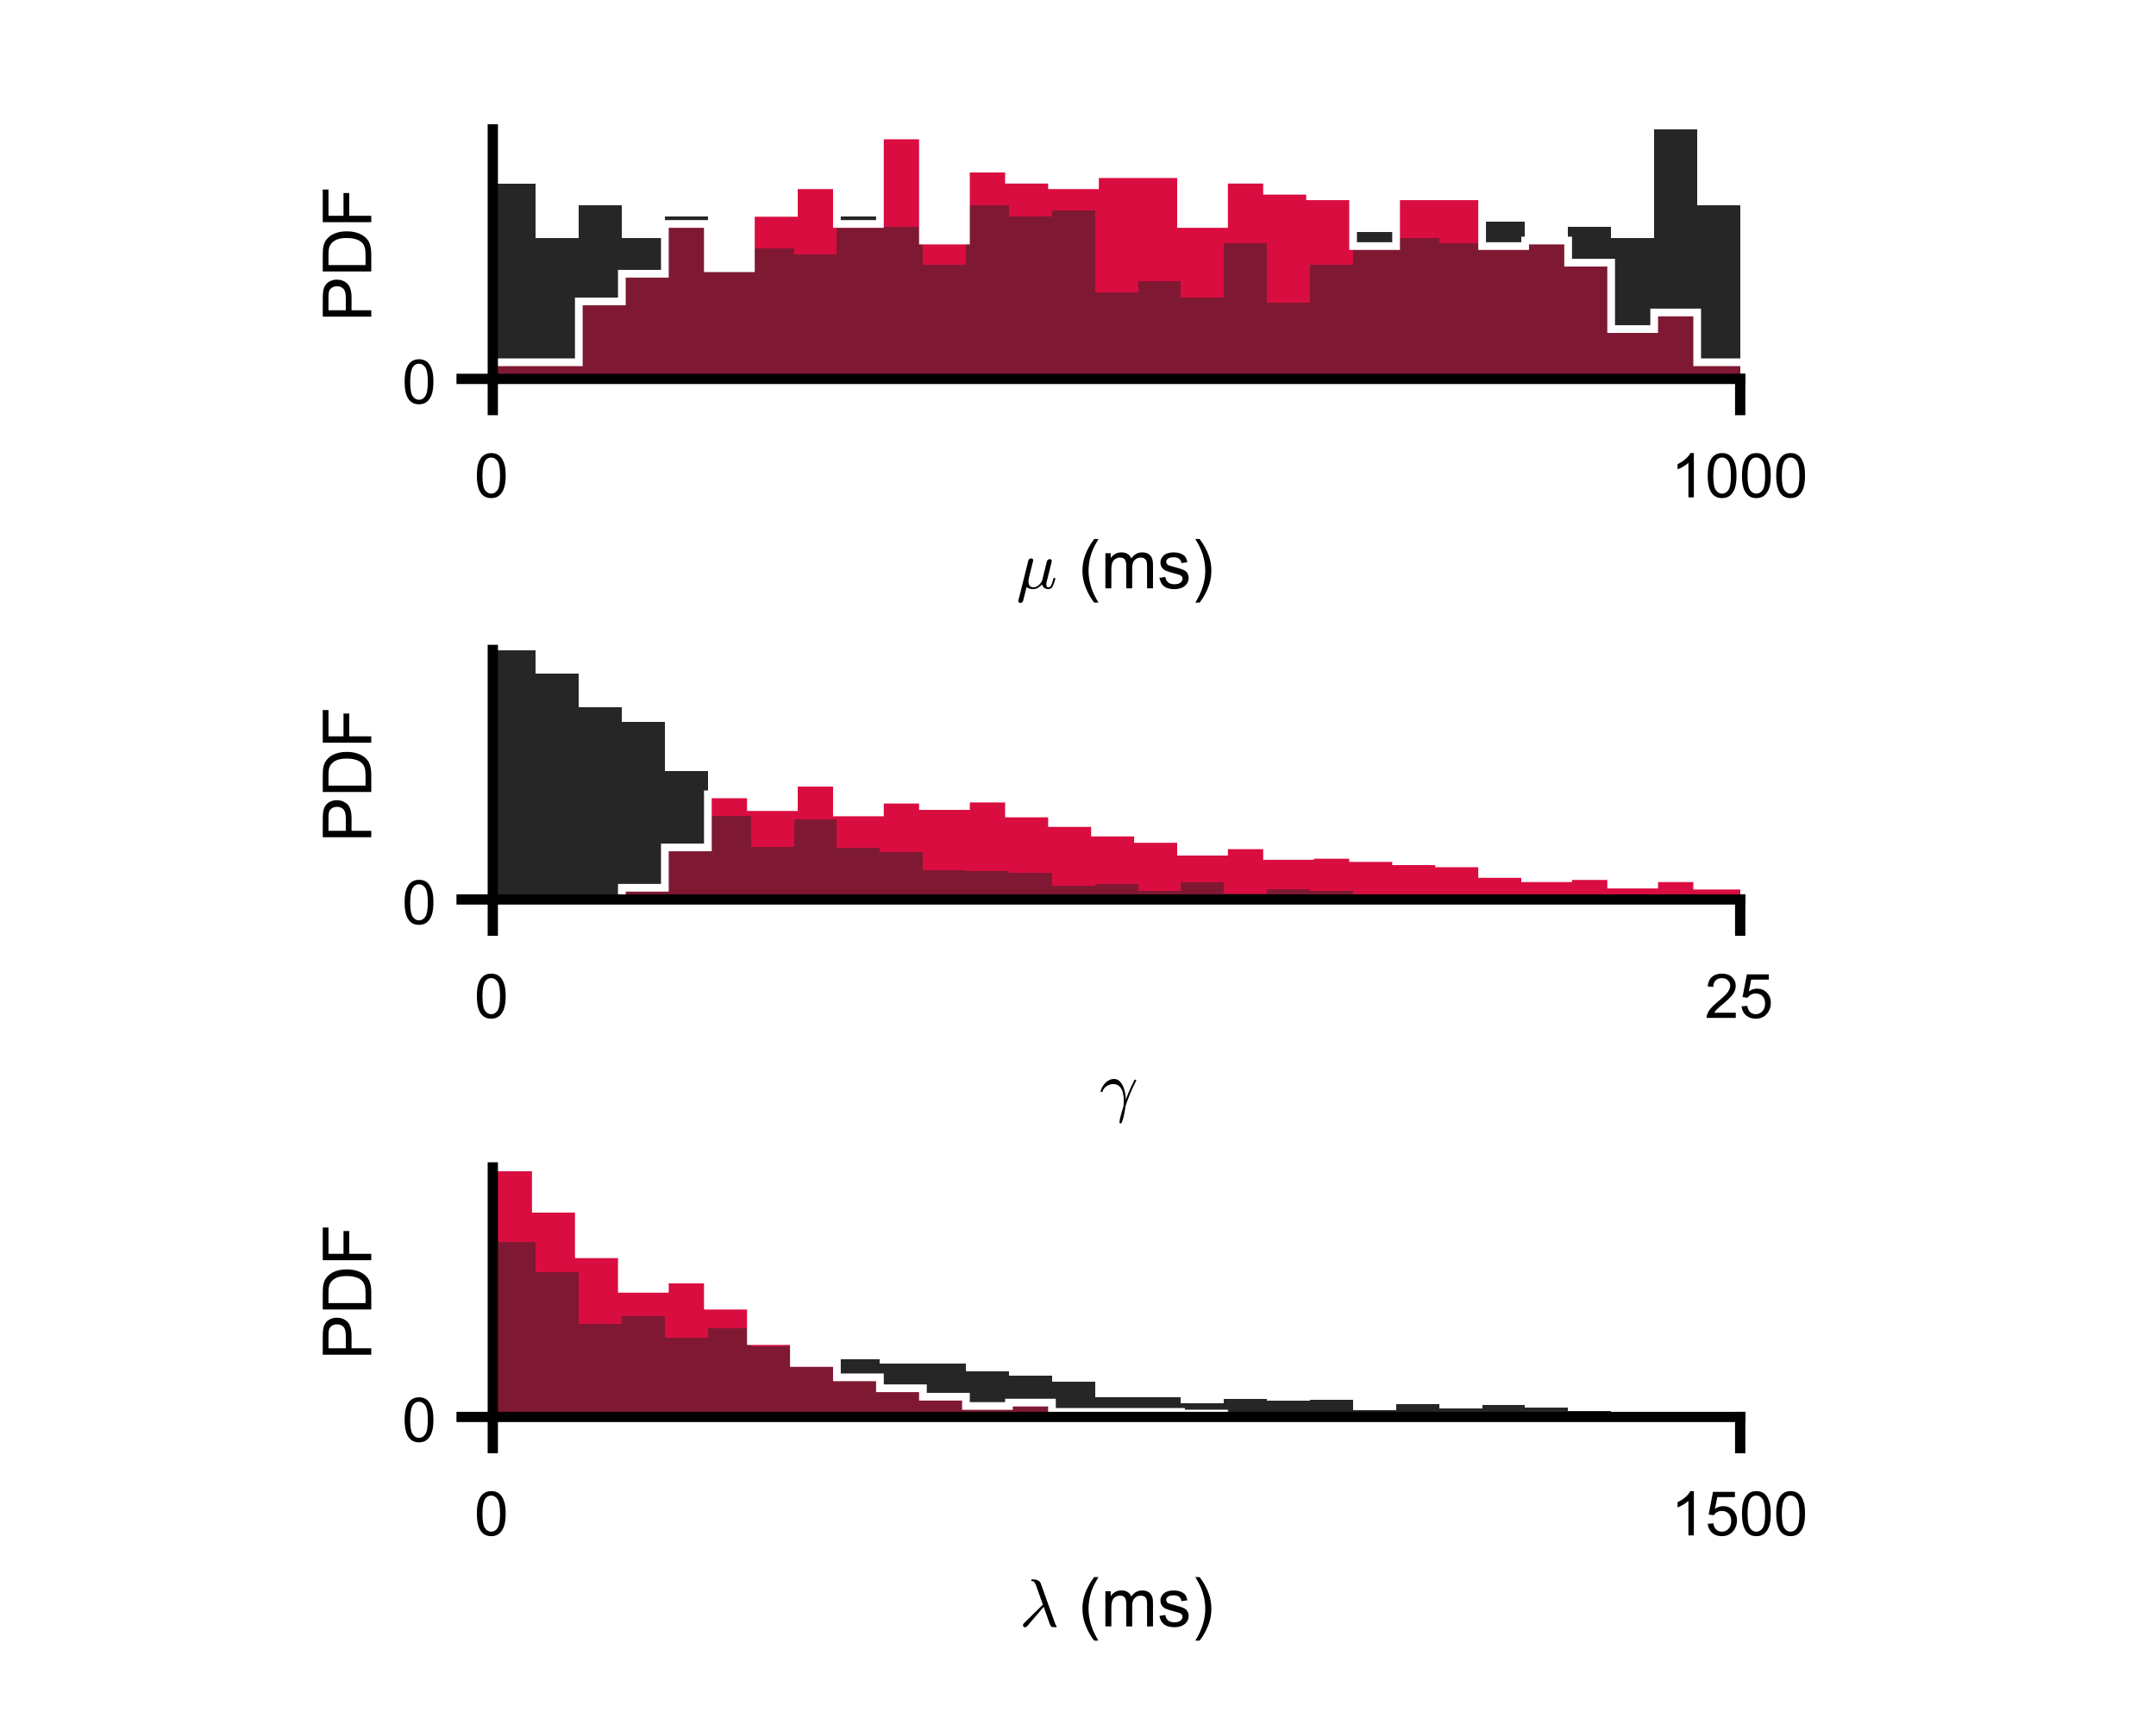 <?xml version="1.0"?>
<!DOCTYPE svg PUBLIC '-//W3C//DTD SVG 1.0//EN'
          'http://www.w3.org/TR/2001/REC-SVG-20010904/DTD/svg10.dtd'>
<svg xmlns:xlink="http://www.w3.org/1999/xlink" style="fill-opacity:1; color-rendering:auto; color-interpolation:auto; text-rendering:auto; stroke:black; stroke-linecap:square; stroke-miterlimit:10; shape-rendering:auto; stroke-opacity:1; fill:black; stroke-dasharray:none; font-weight:normal; stroke-width:1; font-family:'Dialog'; font-style:normal; stroke-linejoin:miter; font-size:12px; stroke-dashoffset:0; image-rendering:auto;" width="700" height="562" xmlns="http://www.w3.org/2000/svg"
><rect width="100%" height="100%" fill="#808080" stroke="none"/><!--Generated by the Batik Graphics2D SVG Generator--><defs id="genericDefs"
  /><g
  ><defs id="defs1"
    ><clipPath clipPathUnits="userSpaceOnUse" id="clipPath1"
      ><path d="M0 0 L700 0 L700 562 L0 562 L0 0 Z"
      /></clipPath
    ></defs
    ><g style="fill:white; stroke:white;"
    ><rect x="0" y="0" width="700" style="clip-path:url(#clipPath1); stroke:none;" height="562"
    /></g
    ><g style="fill:white; text-rendering:optimizeSpeed; color-rendering:optimizeSpeed; image-rendering:optimizeSpeed; shape-rendering:crispEdges; stroke:white; color-interpolation:sRGB;"
    ><rect x="0" width="700" height="562" y="0" style="stroke:none;"
      /><path d="M173.965 123 L173.965 59.609 L160 59.609 L160 123 ZM187.931 123 L187.931 77.217 L173.965 77.217 L173.965 123 ZM201.897 123 L201.897 66.652 L187.931 66.652 L187.931 123 ZM215.862 123 L215.862 77.217 L201.897 77.217 L201.897 123 ZM229.828 123 L229.828 70.174 L215.862 70.174 L215.862 123 ZM243.793 123 L243.793 87.783 L229.828 87.783 L229.828 123 ZM257.759 123 L257.759 80.739 L243.793 80.739 L243.793 123 ZM271.724 123 L271.724 82.5 L257.759 82.5 L257.759 123 ZM285.69 123 L285.69 70.174 L271.724 70.174 L271.724 123 ZM299.655 123 L299.655 73.696 L285.69 73.696 L285.69 123 ZM313.621 123 L313.621 86.022 L299.655 86.022 L299.655 123 ZM327.586 123 L327.586 66.652 L313.621 66.652 L313.621 123 ZM341.552 123 L341.552 70.174 L327.586 70.174 L327.586 123 ZM355.517 123 L355.517 68.413 L341.552 68.413 L341.552 123 ZM369.483 123 L369.483 94.826 L355.517 94.826 L355.517 123 ZM383.448 123 L383.448 91.304 L369.483 91.304 L369.483 123 ZM397.414 123 L397.414 96.587 L383.448 96.587 L383.448 123 ZM411.379 123 L411.379 78.978 L397.414 78.978 L397.414 123 ZM425.345 123 L425.345 98.348 L411.379 98.348 L411.379 123 ZM439.31 123 L439.31 86.022 L425.345 86.022 L425.345 123 ZM453.276 123 L453.276 75.457 L439.31 75.457 L439.31 123 ZM467.241 123 L467.241 77.217 L453.276 77.217 L453.276 123 ZM481.207 123 L481.207 78.978 L467.241 78.978 L467.241 123 ZM495.172 123 L495.172 71.935 L481.207 71.935 L481.207 123 ZM509.138 123 L509.138 78.978 L495.172 78.978 L495.172 123 ZM523.104 123 L523.104 73.696 L509.138 73.696 L509.138 123 ZM537.069 123 L537.069 77.217 L523.104 77.217 L523.104 123 ZM551.034 123 L551.034 42 L537.069 42 L537.069 123 ZM565 123 L565 66.652 L551.034 66.652 L551.034 123 Z" style="fill:rgb(38,38,38); stroke:none;"
      /><path d="M173.965 117.611 L160 117.611 L160 123 L173.965 123 L187.931 123 L187.931 117.611 ZM201.897 123 L201.897 97.853 L187.931 97.853 L187.931 123 ZM215.862 123 L215.862 88.872 L201.897 88.872 L201.897 123 ZM229.828 123 L229.828 72.706 L215.862 72.706 L215.862 123 ZM243.793 123 L243.793 87.075 L229.828 87.075 L229.828 123 ZM257.759 123 L257.759 69.113 L243.793 69.113 L243.793 123 ZM271.724 123 L271.724 60.132 L257.759 60.132 L257.759 123 ZM285.69 123 L285.69 72.706 L271.724 72.706 L271.724 123 ZM299.655 123 L299.655 43.966 L285.69 43.966 L285.69 123 ZM313.621 123 L313.621 78.094 L299.655 78.094 L299.655 123 ZM327.586 123 L327.586 54.743 L313.621 54.743 L313.621 123 ZM341.552 123 L341.552 58.336 L327.586 58.336 L327.586 123 ZM355.517 123 L355.517 60.132 L341.552 60.132 L341.552 123 ZM369.483 56.539 L355.517 56.539 L355.517 123 L369.483 123 L383.448 123 L383.448 56.539 ZM397.414 123 L397.414 72.706 L383.448 72.706 L383.448 123 ZM411.379 123 L411.379 58.336 L397.414 58.336 L397.414 123 ZM425.345 123 L425.345 61.928 L411.379 61.928 L411.379 123 ZM439.31 123 L439.31 63.724 L425.345 63.724 L425.345 123 ZM453.276 123 L453.276 79.891 L439.31 79.891 L439.31 123 ZM467.241 63.724 L453.276 63.724 L453.276 123 L467.241 123 L481.207 123 L481.207 63.724 ZM495.172 123 L495.172 79.891 L481.207 79.891 L481.207 123 ZM509.138 123 L509.138 78.094 L495.172 78.094 L495.172 123 ZM523.104 123 L523.104 85.279 L509.138 85.279 L509.138 123 ZM537.069 123 L537.069 106.834 L523.104 106.834 L523.104 123 ZM551.034 123 L551.034 101.445 L537.069 101.445 L537.069 123 ZM565 123 L565 117.611 L551.034 117.611 L551.034 123 Z" style="fill:rgb(217,13,64); stroke:none;"
    /></g
    ><g style="fill-opacity:0.502; fill:rgb(38,38,38); text-rendering:optimizeSpeed; image-rendering:optimizeSpeed; color-rendering:optimizeSpeed; shape-rendering:crispEdges; stroke:rgb(38,38,38); color-interpolation:sRGB; stroke-opacity:0.502;"
    ><path style="stroke:none;" d="M173.965 123 L173.965 59.609 L160 59.609 L160 123 ZM187.931 123 L187.931 77.217 L173.965 77.217 L173.965 123 ZM201.897 123 L201.897 66.652 L187.931 66.652 L187.931 123 ZM215.862 123 L215.862 77.217 L201.897 77.217 L201.897 123 ZM229.828 123 L229.828 70.174 L215.862 70.174 L215.862 123 ZM243.793 123 L243.793 87.783 L229.828 87.783 L229.828 123 ZM257.759 123 L257.759 80.739 L243.793 80.739 L243.793 123 ZM271.724 123 L271.724 82.5 L257.759 82.5 L257.759 123 ZM285.69 123 L285.69 70.174 L271.724 70.174 L271.724 123 ZM299.655 123 L299.655 73.696 L285.69 73.696 L285.69 123 ZM313.621 123 L313.621 86.022 L299.655 86.022 L299.655 123 ZM327.586 123 L327.586 66.652 L313.621 66.652 L313.621 123 ZM341.552 123 L341.552 70.174 L327.586 70.174 L327.586 123 ZM355.517 123 L355.517 68.413 L341.552 68.413 L341.552 123 ZM369.483 123 L369.483 94.826 L355.517 94.826 L355.517 123 ZM383.448 123 L383.448 91.304 L369.483 91.304 L369.483 123 ZM397.414 123 L397.414 96.587 L383.448 96.587 L383.448 123 ZM411.379 123 L411.379 78.978 L397.414 78.978 L397.414 123 ZM425.345 123 L425.345 98.348 L411.379 98.348 L411.379 123 ZM439.31 123 L439.31 86.022 L425.345 86.022 L425.345 123 ZM453.276 123 L453.276 75.457 L439.31 75.457 L439.31 123 ZM467.241 123 L467.241 77.217 L453.276 77.217 L453.276 123 ZM481.207 123 L481.207 78.978 L467.241 78.978 L467.241 123 ZM495.172 123 L495.172 71.935 L481.207 71.935 L481.207 123 ZM509.138 123 L509.138 78.978 L495.172 78.978 L495.172 123 ZM523.104 123 L523.104 73.696 L509.138 73.696 L509.138 123 ZM537.069 123 L537.069 77.217 L523.104 77.217 L523.104 123 ZM551.034 123 L551.034 42 L537.069 42 L537.069 123 ZM565 123 L565 66.652 L551.034 66.652 L551.034 123 Z"
    /></g
    ><g style="stroke-linecap:butt; fill:white; text-rendering:geometricPrecision; color-rendering:optimizeQuality; image-rendering:optimizeQuality; stroke:white; color-interpolation:linearRGB; stroke-width:2.5;"
    ><path d="M160 117.611 L173.965 117.611 L173.965 117.611 L187.931 117.611 L187.931 97.853 L201.897 97.853 L201.897 88.872 L215.862 88.872 L215.862 72.706 L229.828 72.706 L229.828 87.075 L243.793 87.075 L243.793 69.113 L257.759 69.113 L257.759 60.132 L271.724 60.132 L271.724 72.706 L285.69 72.706 L285.69 43.966 L299.655 43.966 L299.655 78.094 L313.621 78.094 L313.621 54.743 L327.586 54.743 L327.586 58.336 L341.552 58.336 L341.552 60.132 L355.517 60.132 L355.517 56.539 L369.483 56.539 L369.483 56.539 L383.448 56.539 L383.448 72.706 L397.414 72.706 L397.414 58.336 L411.379 58.336 L411.379 61.928 L425.345 61.928 L425.345 63.724 L439.31 63.724 L439.31 79.891 L453.276 79.891 L453.276 63.724 L467.241 63.724 L467.241 63.724 L481.207 63.724 L481.207 79.891 L495.172 79.891 L495.172 78.094 L509.138 78.094 L509.138 85.279 L523.104 85.279 L523.104 106.834 L537.069 106.834 L537.069 101.445 L551.034 101.445 L551.034 117.611 L565 117.611 L565 117.611" style="fill:none; fill-rule:evenodd;"
    /></g
    ><g style="text-rendering:geometricPrecision; stroke-width:3.333; color-interpolation:linearRGB; color-rendering:optimizeQuality; image-rendering:optimizeQuality; stroke-linejoin:round;"
    ><line y2="123" style="fill:none;" x1="160" x2="565" y1="123"
      /><line y2="133.125" style="fill:none;" x1="160" x2="160" y1="123"
      /><line y2="133.125" style="fill:none;" x1="565" x2="565" y1="123"
    /></g
    ><g transform="translate(160,140.458)" style="font-size:20px; text-rendering:geometricPrecision; color-rendering:optimizeQuality; image-rendering:optimizeQuality; font-family:'SansSerif'; color-interpolation:linearRGB;"
    ><path style="stroke:none;" d="M-5.172 13.938 Q-5.172 11.406 -4.648 9.852 Q-4.125 8.297 -3.094 7.461 Q-2.062 6.625 -0.5 6.625 Q0.656 6.625 1.523 7.086 Q2.391 7.547 2.953 8.422 Q3.516 9.297 3.844 10.555 Q4.172 11.812 4.172 13.938 Q4.172 16.453 3.648 18 Q3.125 19.547 2.102 20.398 Q1.078 21.25 -0.5 21.25 Q-2.578 21.25 -3.75 19.766 Q-5.172 17.969 -5.172 13.938 ZM-3.359 13.938 Q-3.359 17.469 -2.539 18.633 Q-1.719 19.797 -0.5 19.797 Q0.703 19.797 1.531 18.625 Q2.359 17.453 2.359 13.938 Q2.359 10.406 1.531 9.242 Q0.703 8.078 -0.516 8.078 Q-1.734 8.078 -2.453 9.109 Q-3.359 10.406 -3.359 13.938 Z"
    /></g
    ><g transform="translate(565,140.458)" style="font-size:20px; text-rendering:geometricPrecision; color-rendering:optimizeQuality; image-rendering:optimizeQuality; font-family:'SansSerif'; color-interpolation:linearRGB;"
    ><path style="stroke:none;" d="M-15.047 21 L-16.812 21 L-16.812 9.797 Q-17.438 10.406 -18.469 11.008 Q-19.5 11.609 -20.328 11.922 L-20.328 10.219 Q-18.844 9.531 -17.742 8.539 Q-16.641 7.547 -16.188 6.625 L-15.047 6.625 L-15.047 21 ZM-10.549 13.938 Q-10.549 11.406 -10.025 9.852 Q-9.502 8.297 -8.471 7.461 Q-7.439 6.625 -5.877 6.625 Q-4.721 6.625 -3.853 7.086 Q-2.986 7.547 -2.424 8.422 Q-1.861 9.297 -1.533 10.555 Q-1.205 11.812 -1.205 13.938 Q-1.205 16.453 -1.728 18 Q-2.252 19.547 -3.275 20.398 Q-4.299 21.25 -5.877 21.25 Q-7.955 21.25 -9.127 19.766 Q-10.549 17.969 -10.549 13.938 ZM-8.736 13.938 Q-8.736 17.469 -7.916 18.633 Q-7.096 19.797 -5.877 19.797 Q-4.674 19.797 -3.846 18.625 Q-3.018 17.453 -3.018 13.938 Q-3.018 10.406 -3.846 9.242 Q-4.674 8.078 -5.893 8.078 Q-7.111 8.078 -7.83 9.109 Q-8.736 10.406 -8.736 13.938 ZM0.574 13.938 Q0.574 11.406 1.098 9.852 Q1.621 8.297 2.652 7.461 Q3.684 6.625 5.246 6.625 Q6.402 6.625 7.269 7.086 Q8.137 7.547 8.699 8.422 Q9.262 9.297 9.59 10.555 Q9.918 11.812 9.918 13.938 Q9.918 16.453 9.395 18 Q8.871 19.547 7.848 20.398 Q6.824 21.25 5.246 21.25 Q3.168 21.25 1.996 19.766 Q0.574 17.969 0.574 13.938 ZM2.387 13.938 Q2.387 17.469 3.207 18.633 Q4.027 19.797 5.246 19.797 Q6.449 19.797 7.277 18.625 Q8.105 17.453 8.105 13.938 Q8.105 10.406 7.277 9.242 Q6.449 8.078 5.231 8.078 Q4.012 8.078 3.293 9.109 Q2.387 10.406 2.387 13.938 ZM11.697 13.938 Q11.697 11.406 12.221 9.852 Q12.744 8.297 13.775 7.461 Q14.807 6.625 16.369 6.625 Q17.525 6.625 18.393 7.086 Q19.26 7.547 19.822 8.422 Q20.385 9.297 20.713 10.555 Q21.041 11.812 21.041 13.938 Q21.041 16.453 20.518 18 Q19.994 19.547 18.971 20.398 Q17.947 21.25 16.369 21.25 Q14.291 21.25 13.119 19.766 Q11.697 17.969 11.697 13.938 ZM13.51 13.938 Q13.51 17.469 14.33 18.633 Q15.15 19.797 16.369 19.797 Q17.572 19.797 18.4 18.625 Q19.229 17.453 19.229 13.938 Q19.229 10.406 18.4 9.242 Q17.572 8.078 16.354 8.078 Q15.135 8.078 14.416 9.109 Q13.51 10.406 13.51 13.938 Z"
    /></g
    ><g transform="translate(330,191)" style="font-size:22px; text-rendering:geometricPrecision; color-rendering:optimizeQuality; image-rendering:optimizeQuality; font-family:'mwb_cmmi10'; color-interpolation:linearRGB;"
    ><path style="stroke:none;" d="M0.609 4.141 Q0.609 4 0.641 3.969 L3.875 -9.031 Q3.969 -9.328 4.219 -9.523 Q4.469 -9.719 4.797 -9.719 Q5.078 -9.719 5.266 -9.555 Q5.453 -9.391 5.453 -9.109 Q5.453 -9.047 5.453 -9.008 Q5.453 -8.969 5.438 -8.922 L4.141 -3.781 Q3.922 -2.875 3.922 -2.203 Q3.922 -1.391 4.305 -0.859 Q4.688 -0.328 5.484 -0.328 Q7.078 -0.328 8.297 -2.328 Q8.297 -2.359 8.305 -2.367 Q8.312 -2.375 8.312 -2.391 L9.906 -8.781 Q9.984 -9.062 10.25 -9.273 Q10.516 -9.484 10.828 -9.484 Q11.094 -9.484 11.289 -9.312 Q11.484 -9.141 11.484 -8.859 Q11.484 -8.734 11.469 -8.688 L9.891 -2.359 Q9.719 -1.734 9.719 -1.281 Q9.719 -0.328 10.359 -0.328 Q11.047 -0.328 11.398 -1.18 Q11.75 -2.031 12.016 -3.234 Q12.047 -3.359 12.188 -3.359 L12.453 -3.359 Q12.531 -3.359 12.594 -3.289 Q12.656 -3.219 12.656 -3.141 Q12.266 -1.609 11.812 -0.68 Q11.359 0.25 10.328 0.25 Q9.594 0.25 9.031 -0.172 Q8.469 -0.594 8.297 -1.297 Q7.75 -0.609 7.016 -0.18 Q6.281 0.25 5.453 0.25 Q4.078 0.25 3.297 -0.391 L2.188 4.047 Q2.109 4.359 1.852 4.555 Q1.594 4.75 1.281 4.75 Q1.016 4.75 0.812 4.586 Q0.609 4.422 0.609 4.141 Z"
    /></g
    ><g transform="translate(344,191)" style="font-size:22px; text-rendering:geometricPrecision; color-rendering:optimizeQuality; image-rendering:optimizeQuality; font-family:'SansSerif'; color-interpolation:linearRGB;"
    ><path style="stroke:none;" d="M11.253 4.625 Q9.659 2.609 8.55 -0.094 Q7.44 -2.797 7.44 -5.703 Q7.44 -8.266 8.269 -10.609 Q9.237 -13.328 11.253 -16.016 L12.644 -16.016 Q11.347 -13.781 10.925 -12.828 Q10.269 -11.344 9.894 -9.734 Q9.425 -7.719 9.425 -5.688 Q9.425 -0.531 12.644 4.625 L11.253 4.625 ZM14.892 0 L14.892 -11.406 L16.626 -11.406 L16.626 -9.812 Q17.157 -10.641 18.048 -11.156 Q18.939 -11.672 20.079 -11.672 Q21.345 -11.672 22.157 -11.141 Q22.97 -10.609 23.298 -9.672 Q24.657 -11.672 26.829 -11.672 Q28.517 -11.672 29.431 -10.727 Q30.345 -9.781 30.345 -7.828 L30.345 0 L28.423 0 L28.423 -7.188 Q28.423 -8.344 28.235 -8.859 Q28.048 -9.375 27.556 -9.68 Q27.064 -9.984 26.392 -9.984 Q25.189 -9.984 24.392 -9.188 Q23.595 -8.391 23.595 -6.625 L23.595 0 L21.673 0 L21.673 -7.406 Q21.673 -8.703 21.196 -9.344 Q20.72 -9.984 19.642 -9.984 Q18.829 -9.984 18.134 -9.555 Q17.439 -9.125 17.134 -8.305 Q16.829 -7.484 16.829 -5.922 L16.829 0 L14.892 0 ZM32.437 -3.406 L34.358 -3.703 Q34.515 -2.562 35.249 -1.945 Q35.983 -1.328 37.312 -1.328 Q38.64 -1.328 39.288 -1.875 Q39.937 -2.422 39.937 -3.141 Q39.937 -3.797 39.358 -4.172 Q38.968 -4.438 37.39 -4.828 Q35.249 -5.375 34.429 -5.766 Q33.608 -6.156 33.187 -6.852 Q32.765 -7.547 32.765 -8.375 Q32.765 -9.141 33.116 -9.789 Q33.468 -10.438 34.062 -10.875 Q34.515 -11.203 35.296 -11.438 Q36.077 -11.672 36.968 -11.672 Q38.312 -11.672 39.327 -11.281 Q40.343 -10.891 40.827 -10.234 Q41.312 -9.578 41.483 -8.469 L39.593 -8.203 Q39.468 -9.094 38.851 -9.586 Q38.233 -10.078 37.108 -10.078 Q35.765 -10.078 35.202 -9.641 Q34.64 -9.203 34.64 -8.609 Q34.64 -8.234 34.874 -7.922 Q35.108 -7.609 35.608 -7.406 Q35.905 -7.312 37.312 -6.922 Q39.374 -6.375 40.187 -6.023 Q40.999 -5.672 41.46 -5.008 Q41.921 -4.344 41.921 -3.359 Q41.921 -2.391 41.358 -1.531 Q40.796 -0.672 39.726 -0.203 Q38.655 0.266 37.312 0.266 Q35.093 0.266 33.929 -0.664 Q32.765 -1.594 32.437 -3.406 ZM45.483 4.625 L44.093 4.625 Q47.312 -0.531 47.312 -5.688 Q47.312 -7.719 46.843 -9.703 Q46.483 -11.312 45.827 -12.797 Q45.405 -13.766 44.093 -16.016 L45.483 -16.016 Q47.499 -13.328 48.468 -10.609 Q49.296 -8.266 49.296 -5.703 Q49.296 -2.797 48.187 -0.094 Q47.077 2.609 45.483 4.625 Z"
    /></g
    ><g style="text-rendering:geometricPrecision; stroke-width:3.333; color-interpolation:linearRGB; color-rendering:optimizeQuality; image-rendering:optimizeQuality; stroke-linejoin:round;"
    ><line y2="42" style="fill:none;" x1="160" x2="160" y1="123"
      /><line y2="123" style="fill:none;" x1="160" x2="149.875" y1="123"
    /></g
    ><g transform="translate(142.542,123)" style="font-size:20px; text-rendering:geometricPrecision; color-rendering:optimizeQuality; image-rendering:optimizeQuality; font-family:'SansSerif'; color-interpolation:linearRGB;"
    ><path style="stroke:none;" d="M-11.172 0.938 Q-11.172 -1.594 -10.648 -3.148 Q-10.125 -4.703 -9.094 -5.539 Q-8.062 -6.375 -6.5 -6.375 Q-5.344 -6.375 -4.477 -5.914 Q-3.609 -5.453 -3.047 -4.578 Q-2.484 -3.703 -2.156 -2.445 Q-1.828 -1.188 -1.828 0.938 Q-1.828 3.453 -2.352 5 Q-2.875 6.547 -3.898 7.398 Q-4.922 8.25 -6.5 8.25 Q-8.578 8.25 -9.75 6.766 Q-11.172 4.969 -11.172 0.938 ZM-9.359 0.938 Q-9.359 4.469 -8.539 5.633 Q-7.719 6.797 -6.5 6.797 Q-5.297 6.797 -4.469 5.625 Q-3.641 4.453 -3.641 0.938 Q-3.641 -2.594 -4.469 -3.758 Q-5.297 -4.922 -6.516 -4.922 Q-7.734 -4.922 -8.453 -3.891 Q-9.359 -2.594 -9.359 0.938 Z"
    /></g
    ><g transform="translate(125.542,82.5) rotate(-90)" style="font-size:22px; text-rendering:geometricPrecision; color-rendering:optimizeQuality; image-rendering:optimizeQuality; font-family:'SansSerif'; color-interpolation:linearRGB;"
    ><path style="stroke:none;" d="M-20.297 -5 L-20.297 -20.75 L-14.359 -20.75 Q-12.797 -20.75 -11.969 -20.594 Q-10.812 -20.406 -10.023 -19.859 Q-9.234 -19.312 -8.758 -18.336 Q-8.281 -17.359 -8.281 -16.188 Q-8.281 -14.188 -9.562 -12.797 Q-10.844 -11.406 -14.172 -11.406 L-18.219 -11.406 L-18.219 -5 L-20.297 -5 ZM-18.219 -13.266 L-14.141 -13.266 Q-12.125 -13.266 -11.281 -14.016 Q-10.438 -14.766 -10.438 -16.125 Q-10.438 -17.125 -10.93 -17.828 Q-11.422 -18.531 -12.25 -18.75 Q-12.766 -18.891 -14.188 -18.891 L-18.219 -18.891 L-18.219 -13.266 ZM-5.623 -5 L-5.623 -20.75 L-0.201 -20.75 Q1.627 -20.75 2.596 -20.516 Q3.955 -20.219 4.908 -19.391 Q6.158 -18.344 6.775 -16.703 Q7.393 -15.062 7.393 -12.953 Q7.393 -11.172 6.971 -9.781 Q6.549 -8.391 5.893 -7.484 Q5.236 -6.578 4.463 -6.055 Q3.689 -5.531 2.588 -5.266 Q1.486 -5 0.049 -5 L-5.623 -5 ZM-3.545 -6.859 L-0.185 -6.859 Q1.377 -6.859 2.26 -7.148 Q3.143 -7.438 3.674 -7.969 Q4.408 -8.703 4.822 -9.953 Q5.236 -11.203 5.236 -13 Q5.236 -15.469 4.432 -16.789 Q3.627 -18.109 2.455 -18.562 Q1.627 -18.891 -0.232 -18.891 L-3.545 -18.891 L-3.545 -6.859 ZM10.374 -5 L10.374 -20.75 L20.983 -20.75 L20.983 -18.891 L12.452 -18.891 L12.452 -14.016 L19.843 -14.016 L19.843 -12.156 L12.452 -12.156 L12.452 -5 L10.374 -5 Z"
    /></g
    ><g style="fill:rgb(38,38,38); text-rendering:optimizeSpeed; color-rendering:optimizeSpeed; image-rendering:optimizeSpeed; shape-rendering:crispEdges; stroke:rgb(38,38,38); color-interpolation:sRGB;"
    ><path style="stroke:none;" d="M173.965 292 L173.965 211 L160 211 L160 292 ZM187.931 292 L187.931 218.684 L173.965 218.684 L173.965 292 ZM201.897 292 L201.897 229.569 L187.931 229.569 L187.931 292 ZM215.862 292 L215.862 234.371 L201.897 234.371 L201.897 292 ZM229.828 292 L229.828 250.379 L215.862 250.379 L215.862 292 ZM243.793 292 L243.793 264.787 L229.828 264.787 L229.828 292 ZM257.759 292 L257.759 275.032 L243.793 275.032 L243.793 292 ZM271.724 292 L271.724 266.067 L257.759 266.067 L257.759 292 ZM285.69 292 L285.69 275.352 L271.724 275.352 L271.724 292 ZM299.655 292 L299.655 276.632 L285.69 276.632 L285.69 292 ZM313.621 292 L313.621 282.395 L299.655 282.395 L299.655 292 ZM327.586 292 L327.586 282.715 L313.621 282.715 L313.621 292 ZM341.552 292 L341.552 283.356 L327.586 283.356 L327.586 292 ZM355.517 292 L355.517 287.518 L341.552 287.518 L341.552 292 ZM369.483 292 L369.483 286.877 L355.517 286.877 L355.517 292 ZM383.448 292 L383.448 289.119 L369.483 289.119 L369.483 292 ZM397.414 292 L397.414 286.557 L383.448 286.557 L383.448 292 ZM411.379 292 L411.379 290.079 L397.414 290.079 L397.414 292 ZM425.345 292 L425.345 288.798 L411.379 288.798 L411.379 292 ZM439.31 292 L439.31 289.119 L425.345 289.119 L425.345 292 ZM453.276 292 L453.276 291.36 L439.31 291.36 L439.31 292 ZM467.241 292 L467.241 290.719 L453.276 290.719 L453.276 292 ZM481.207 292 L481.207 291.68 L467.241 291.68 L467.241 292 ZM495.172 292 L495.172 290.399 L481.207 290.399 L481.207 292 ZM509.138 291.039 L495.172 291.039 L495.172 292 L509.138 292 L523.104 292 L523.104 291.039 ZM537.069 292 L537.069 291.36 L523.104 291.36 L523.104 292 ZM565 292 L565 291.36 L551.034 291.36 L551.034 292 Z"
      /><path d="M215.862 292 L215.862 288.209 L201.897 288.209 L201.897 292 ZM229.828 292 L229.828 275.115 L215.862 275.115 L215.862 292 ZM243.793 292 L243.793 257.885 L229.828 257.885 L229.828 292 ZM257.759 292 L257.759 262.021 L243.793 262.021 L243.793 292 ZM271.724 292 L271.724 254.095 L257.759 254.095 L257.759 292 ZM285.69 292 L285.69 263.744 L271.724 263.744 L271.724 292 ZM299.655 292 L299.655 259.608 L285.69 259.608 L285.69 292 ZM313.621 292 L313.621 261.676 L299.655 261.676 L299.655 292 ZM327.586 292 L327.586 259.264 L313.621 259.264 L313.621 292 ZM341.552 292 L341.552 264.088 L327.586 264.088 L327.586 292 ZM355.517 292 L355.517 267.19 L341.552 267.19 L341.552 292 ZM369.483 292 L369.483 270.291 L355.517 270.291 L355.517 292 ZM383.448 292 L383.448 272.358 L369.483 272.358 L369.483 292 ZM397.414 292 L397.414 276.493 L383.448 276.493 L383.448 292 ZM411.379 292 L411.379 274.426 L397.414 274.426 L397.414 292 ZM425.345 292 L425.345 277.872 L411.379 277.872 L411.379 292 ZM439.31 292 L439.31 277.527 L425.345 277.527 L425.345 292 ZM453.276 292 L453.276 278.561 L439.31 278.561 L439.31 292 ZM467.241 292 L467.241 279.595 L453.276 279.595 L453.276 292 ZM481.207 292 L481.207 280.284 L467.241 280.284 L467.241 292 ZM495.172 292 L495.172 283.73 L481.207 283.73 L481.207 292 ZM509.138 292 L509.138 285.108 L495.172 285.108 L495.172 292 ZM523.104 292 L523.104 284.419 L509.138 284.419 L509.138 292 ZM537.069 292 L537.069 287.176 L523.104 287.176 L523.104 292 ZM551.034 292 L551.034 285.108 L537.069 285.108 L537.069 292 ZM565 292 L565 287.52 L551.034 287.52 L551.034 292 Z" style="fill:rgb(217,13,64); stroke:none;"
      /><path d="M173.965 292 L173.965 211 L160 211 L160 292 ZM187.931 292 L187.931 218.684 L173.965 218.684 L173.965 292 ZM201.897 292 L201.897 229.569 L187.931 229.569 L187.931 292 ZM215.862 292 L215.862 234.371 L201.897 234.371 L201.897 292 ZM229.828 292 L229.828 250.379 L215.862 250.379 L215.862 292 ZM243.793 292 L243.793 264.787 L229.828 264.787 L229.828 292 ZM257.759 292 L257.759 275.032 L243.793 275.032 L243.793 292 ZM271.724 292 L271.724 266.067 L257.759 266.067 L257.759 292 ZM285.69 292 L285.69 275.352 L271.724 275.352 L271.724 292 ZM299.655 292 L299.655 276.632 L285.69 276.632 L285.69 292 ZM313.621 292 L313.621 282.395 L299.655 282.395 L299.655 292 ZM327.586 292 L327.586 282.715 L313.621 282.715 L313.621 292 ZM341.552 292 L341.552 283.356 L327.586 283.356 L327.586 292 ZM355.517 292 L355.517 287.518 L341.552 287.518 L341.552 292 ZM369.483 292 L369.483 286.877 L355.517 286.877 L355.517 292 ZM383.448 292 L383.448 289.119 L369.483 289.119 L369.483 292 ZM397.414 292 L397.414 286.557 L383.448 286.557 L383.448 292 ZM411.379 292 L411.379 290.079 L397.414 290.079 L397.414 292 ZM425.345 292 L425.345 288.798 L411.379 288.798 L411.379 292 ZM439.31 292 L439.31 289.119 L425.345 289.119 L425.345 292 ZM453.276 292 L453.276 291.36 L439.31 291.36 L439.31 292 ZM467.241 292 L467.241 290.719 L453.276 290.719 L453.276 292 ZM481.207 292 L481.207 291.68 L467.241 291.68 L467.241 292 ZM495.172 292 L495.172 290.399 L481.207 290.399 L481.207 292 ZM509.138 291.039 L495.172 291.039 L495.172 292 L509.138 292 L523.104 292 L523.104 291.039 ZM537.069 292 L537.069 291.36 L523.104 291.36 L523.104 292 ZM565 292 L565 291.36 L551.034 291.36 L551.034 292 Z" style="fill-opacity:0.502; stroke-opacity:0.502; stroke:none;"
    /></g
    ><g style="stroke-linecap:butt; fill:white; text-rendering:geometricPrecision; color-rendering:optimizeQuality; image-rendering:optimizeQuality; stroke:white; color-interpolation:linearRGB; stroke-width:2.5;"
    ><path d="M160 292 L173.965 292 L173.965 292 L187.931 292 L187.931 292 L201.897 292 L201.897 288.209 L215.862 288.209 L215.862 275.115 L229.828 275.115 L229.828 257.885 L243.793 257.885 L243.793 262.021 L257.759 262.021 L257.759 254.095 L271.724 254.095 L271.724 263.744 L285.69 263.744 L285.69 259.608 L299.655 259.608 L299.655 261.676 L313.621 261.676 L313.621 259.264 L327.586 259.264 L327.586 264.088 L341.552 264.088 L341.552 267.19 L355.517 267.19 L355.517 270.291 L369.483 270.291 L369.483 272.358 L383.448 272.358 L383.448 276.493 L397.414 276.493 L397.414 274.426 L411.379 274.426 L411.379 277.872 L425.345 277.872 L425.345 277.527 L439.31 277.527 L439.31 278.561 L453.276 278.561 L453.276 279.595 L467.241 279.595 L467.241 280.284 L481.207 280.284 L481.207 283.73 L495.172 283.73 L495.172 285.108 L509.138 285.108 L509.138 284.419 L523.104 284.419 L523.104 287.176 L537.069 287.176 L537.069 285.108 L551.034 285.108 L551.034 287.52 L565 287.52 L565 287.52" style="fill:none; fill-rule:evenodd;"
    /></g
    ><g style="text-rendering:geometricPrecision; stroke-width:3.333; color-interpolation:linearRGB; color-rendering:optimizeQuality; image-rendering:optimizeQuality; stroke-linejoin:round;"
    ><line y2="292" style="fill:none;" x1="160" x2="565" y1="292"
      /><line y2="302.125" style="fill:none;" x1="160" x2="160" y1="292"
      /><line y2="302.125" style="fill:none;" x1="565" x2="565" y1="292"
    /></g
    ><g transform="translate(160,309.458)" style="font-size:20px; text-rendering:geometricPrecision; color-rendering:optimizeQuality; image-rendering:optimizeQuality; font-family:'SansSerif'; color-interpolation:linearRGB;"
    ><path style="stroke:none;" d="M-5.172 13.938 Q-5.172 11.406 -4.648 9.852 Q-4.125 8.297 -3.094 7.461 Q-2.062 6.625 -0.5 6.625 Q0.656 6.625 1.523 7.086 Q2.391 7.547 2.953 8.422 Q3.516 9.297 3.844 10.555 Q4.172 11.812 4.172 13.938 Q4.172 16.453 3.648 18 Q3.125 19.547 2.102 20.398 Q1.078 21.25 -0.5 21.25 Q-2.578 21.25 -3.75 19.766 Q-5.172 17.969 -5.172 13.938 ZM-3.359 13.938 Q-3.359 17.469 -2.539 18.633 Q-1.719 19.797 -0.5 19.797 Q0.703 19.797 1.531 18.625 Q2.359 17.453 2.359 13.938 Q2.359 10.406 1.531 9.242 Q0.703 8.078 -0.516 8.078 Q-1.734 8.078 -2.453 9.109 Q-3.359 10.406 -3.359 13.938 Z"
    /></g
    ><g transform="translate(565,309.458)" style="font-size:20px; text-rendering:geometricPrecision; color-rendering:optimizeQuality; image-rendering:optimizeQuality; font-family:'SansSerif'; color-interpolation:linearRGB;"
    ><path style="stroke:none;" d="M-1.438 19.312 L-1.438 21 L-10.891 21 Q-10.906 20.359 -10.688 19.781 Q-10.328 18.812 -9.531 17.875 Q-8.734 16.938 -7.234 15.703 Q-4.891 13.797 -4.07 12.68 Q-3.25 11.562 -3.25 10.562 Q-3.25 9.516 -4 8.797 Q-4.75 8.078 -5.953 8.078 Q-7.219 8.078 -7.984 8.844 Q-8.75 9.609 -8.75 10.953 L-10.562 10.766 Q-10.375 8.75 -9.164 7.688 Q-7.953 6.625 -5.906 6.625 Q-3.859 6.625 -2.656 7.766 Q-1.453 8.906 -1.453 10.594 Q-1.453 11.453 -1.805 12.289 Q-2.156 13.125 -2.969 14.039 Q-3.781 14.953 -5.672 16.562 Q-7.266 17.891 -7.711 18.359 Q-8.156 18.828 -8.453 19.312 L-1.438 19.312 ZM0.451 17.25 L2.295 17.094 Q2.498 18.438 3.248 19.117 Q3.998 19.797 5.061 19.797 Q6.326 19.797 7.201 18.844 Q8.076 17.891 8.076 16.297 Q8.076 14.797 7.232 13.93 Q6.389 13.062 5.029 13.062 Q4.17 13.062 3.49 13.445 Q2.811 13.828 2.42 14.453 L0.764 14.234 L2.154 6.875 L9.279 6.875 L9.279 8.562 L3.561 8.562 L2.795 12.406 Q4.076 11.5 5.498 11.5 Q7.373 11.5 8.662 12.805 Q9.951 14.109 9.951 16.141 Q9.951 18.094 8.81 19.5 Q7.436 21.25 5.061 21.25 Q3.107 21.25 1.865 20.156 Q0.623 19.062 0.451 17.25 Z"
    /></g
    ><g transform="translate(357,360)" style="font-size:22px; text-rendering:geometricPrecision; color-rendering:optimizeQuality; image-rendering:optimizeQuality; font-family:'mwb_cmmi10'; color-interpolation:linearRGB;"
    ><path style="stroke:none;" d="M6.484 4.312 Q6.484 3.812 6.703 2.867 Q6.922 1.922 7.242 0.852 Q7.562 -0.219 7.781 -0.906 Q7.875 -2 7.875 -2.562 Q7.875 -3.969 7.594 -5.188 Q7.312 -6.406 6.539 -7.234 Q5.766 -8.062 4.391 -8.062 Q3.656 -8.062 2.93 -7.75 Q2.203 -7.438 1.68 -6.875 Q1.156 -6.312 0.969 -5.609 Q0.922 -5.484 0.797 -5.484 L0.531 -5.484 Q0.359 -5.484 0.359 -5.672 L0.359 -5.75 Q0.609 -6.734 1.234 -7.656 Q1.859 -8.578 2.766 -9.148 Q3.672 -9.719 4.688 -9.719 Q5.719 -9.719 6.469 -9.023 Q7.219 -8.328 7.672 -7.25 Q8.125 -6.172 8.32 -5.078 Q8.516 -3.984 8.516 -3.016 Q9.625 -6.031 11 -8.719 L11.328 -9.422 Q11.391 -9.484 11.484 -9.484 L11.75 -9.484 Q11.922 -9.484 11.922 -9.281 Q11.922 -9.234 11.875 -9.156 L11.547 -8.469 Q10.594 -6.562 9.789 -4.609 Q8.984 -2.656 8.422 -0.844 Q8.344 -0.094 8.102 1.195 Q7.859 2.484 7.516 3.594 Q7.172 4.703 6.828 4.75 Q6.484 4.75 6.484 4.312 Z"
    /></g
    ><g style="text-rendering:geometricPrecision; stroke-width:3.333; color-interpolation:linearRGB; color-rendering:optimizeQuality; image-rendering:optimizeQuality; stroke-linejoin:round;"
    ><line y2="211" style="fill:none;" x1="160" x2="160" y1="292"
      /><line y2="292" style="fill:none;" x1="160" x2="149.875" y1="292"
    /></g
    ><g transform="translate(142.542,292)" style="font-size:20px; text-rendering:geometricPrecision; color-rendering:optimizeQuality; image-rendering:optimizeQuality; font-family:'SansSerif'; color-interpolation:linearRGB;"
    ><path style="stroke:none;" d="M-11.172 0.938 Q-11.172 -1.594 -10.648 -3.148 Q-10.125 -4.703 -9.094 -5.539 Q-8.062 -6.375 -6.5 -6.375 Q-5.344 -6.375 -4.477 -5.914 Q-3.609 -5.453 -3.047 -4.578 Q-2.484 -3.703 -2.156 -2.445 Q-1.828 -1.188 -1.828 0.938 Q-1.828 3.453 -2.352 5 Q-2.875 6.547 -3.898 7.398 Q-4.922 8.25 -6.5 8.25 Q-8.578 8.25 -9.75 6.766 Q-11.172 4.969 -11.172 0.938 ZM-9.359 0.938 Q-9.359 4.469 -8.539 5.633 Q-7.719 6.797 -6.5 6.797 Q-5.297 6.797 -4.469 5.625 Q-3.641 4.453 -3.641 0.938 Q-3.641 -2.594 -4.469 -3.758 Q-5.297 -4.922 -6.516 -4.922 Q-7.734 -4.922 -8.453 -3.891 Q-9.359 -2.594 -9.359 0.938 Z"
    /></g
    ><g transform="translate(125.542,251.5) rotate(-90)" style="font-size:22px; text-rendering:geometricPrecision; color-rendering:optimizeQuality; image-rendering:optimizeQuality; font-family:'SansSerif'; color-interpolation:linearRGB;"
    ><path style="stroke:none;" d="M-20.297 -5 L-20.297 -20.75 L-14.359 -20.75 Q-12.797 -20.75 -11.969 -20.594 Q-10.812 -20.406 -10.023 -19.859 Q-9.234 -19.312 -8.758 -18.336 Q-8.281 -17.359 -8.281 -16.188 Q-8.281 -14.188 -9.562 -12.797 Q-10.844 -11.406 -14.172 -11.406 L-18.219 -11.406 L-18.219 -5 L-20.297 -5 ZM-18.219 -13.266 L-14.141 -13.266 Q-12.125 -13.266 -11.281 -14.016 Q-10.438 -14.766 -10.438 -16.125 Q-10.438 -17.125 -10.93 -17.828 Q-11.422 -18.531 -12.25 -18.75 Q-12.766 -18.891 -14.188 -18.891 L-18.219 -18.891 L-18.219 -13.266 ZM-5.623 -5 L-5.623 -20.75 L-0.201 -20.75 Q1.627 -20.75 2.596 -20.516 Q3.955 -20.219 4.908 -19.391 Q6.158 -18.344 6.775 -16.703 Q7.393 -15.062 7.393 -12.953 Q7.393 -11.172 6.971 -9.781 Q6.549 -8.391 5.893 -7.484 Q5.236 -6.578 4.463 -6.055 Q3.689 -5.531 2.588 -5.266 Q1.486 -5 0.049 -5 L-5.623 -5 ZM-3.545 -6.859 L-0.185 -6.859 Q1.377 -6.859 2.26 -7.148 Q3.143 -7.438 3.674 -7.969 Q4.408 -8.703 4.822 -9.953 Q5.236 -11.203 5.236 -13 Q5.236 -15.469 4.432 -16.789 Q3.627 -18.109 2.455 -18.562 Q1.627 -18.891 -0.232 -18.891 L-3.545 -18.891 L-3.545 -6.859 ZM10.374 -5 L10.374 -20.75 L20.983 -20.75 L20.983 -18.891 L12.452 -18.891 L12.452 -14.016 L19.843 -14.016 L19.843 -12.156 L12.452 -12.156 L12.452 -5 L10.374 -5 Z"
    /></g
    ><g style="fill:rgb(38,38,38); text-rendering:optimizeSpeed; color-rendering:optimizeSpeed; image-rendering:optimizeSpeed; shape-rendering:crispEdges; stroke:rgb(38,38,38); color-interpolation:sRGB;"
    ><path style="stroke:none;" d="M173.965 460 L173.965 403.066 L160 403.066 L160 460 ZM187.931 460 L187.931 413.065 L173.965 413.065 L173.965 460 ZM201.897 460 L201.897 429.728 L187.931 429.728 L187.931 460 ZM215.862 460 L215.862 427.228 L201.897 427.228 L201.897 460 ZM229.828 460 L229.828 434.172 L215.862 434.172 L215.862 460 ZM243.793 460 L243.793 431.117 L229.828 431.117 L229.828 460 ZM257.759 460 L257.759 436.949 L243.793 436.949 L243.793 460 ZM271.724 460 L271.724 441.948 L257.759 441.948 L257.759 460 ZM285.69 460 L285.69 441.392 L271.724 441.392 L271.724 460 ZM299.655 442.781 L285.69 442.781 L285.69 460 L299.655 460 L313.621 460 L313.621 442.781 ZM327.586 460 L327.586 445.281 L313.621 445.281 L313.621 460 ZM341.552 460 L341.552 446.669 L327.586 446.669 L327.586 460 ZM355.517 460 L355.517 448.613 L341.552 448.613 L341.552 460 ZM369.483 453.612 L355.517 453.612 L355.517 460 L369.483 460 L383.448 460 L383.448 453.612 ZM397.414 460 L397.414 455.556 L383.448 455.556 L383.448 460 ZM411.379 460 L411.379 454.168 L397.414 454.168 L397.414 460 ZM425.345 460 L425.345 454.723 L411.379 454.723 L411.379 460 ZM439.31 460 L439.31 454.445 L425.345 454.445 L425.345 460 ZM453.276 460 L453.276 457.778 L439.31 457.778 L439.31 460 ZM467.241 460 L467.241 455.834 L453.276 455.834 L453.276 460 ZM481.207 460 L481.207 457.223 L467.241 457.223 L467.241 460 ZM495.172 460 L495.172 456.112 L481.207 456.112 L481.207 460 ZM509.138 460 L509.138 456.945 L495.172 456.945 L495.172 460 ZM523.104 460 L523.104 458.056 L509.138 458.056 L509.138 460 ZM537.069 460 L537.069 459.445 L523.104 459.445 L523.104 460 ZM551.034 460 L551.034 458.611 L537.069 458.611 L537.069 460 ZM565 460 L565 458.889 L551.034 458.889 L551.034 460 Z"
      /><path d="M173.965 460 L173.965 379 L160 379 L160 460 ZM187.931 460 L187.931 392.409 L173.965 392.409 L173.965 460 ZM201.897 460 L201.897 407.186 L187.931 407.186 L187.931 460 ZM215.862 460 L215.862 418.405 L201.897 418.405 L201.897 460 ZM229.828 460 L229.828 415.395 L215.862 415.395 L215.862 460 ZM243.793 460 L243.793 423.878 L229.828 423.878 L229.828 460 ZM257.759 460 L257.759 435.372 L243.793 435.372 L243.793 460 ZM271.724 460 L271.724 442.486 L257.759 442.486 L257.759 460 ZM285.69 460 L285.69 447.139 L271.724 447.139 L271.724 460 ZM299.655 460 L299.655 450.696 L285.69 450.696 L285.69 460 ZM313.621 460 L313.621 453.432 L299.655 453.432 L299.655 460 ZM327.586 460 L327.586 456.443 L313.621 456.443 L313.621 460 ZM341.552 460 L341.552 455.348 L327.586 455.348 L327.586 460 ZM355.517 458.358 L341.552 458.358 L341.552 460 L355.517 460 L369.483 460 L383.448 460 L383.448 458.358 L369.483 458.358 ZM397.414 460 L397.414 458.905 L383.448 458.905 L383.448 460 ZM425.345 460 L425.345 459.726 L411.379 459.726 L411.379 460 ZM453.276 459.726 L439.31 459.726 L439.31 460 L453.276 460 L467.241 460 L467.241 459.726 ZM523.104 460 L523.104 459.726 L509.138 459.726 L509.138 460 ZM551.034 460 L551.034 459.726 L537.069 459.726 L537.069 460 Z" style="fill:rgb(217,13,64); stroke:none;"
      /><path d="M173.965 460 L173.965 403.066 L160 403.066 L160 460 ZM187.931 460 L187.931 413.065 L173.965 413.065 L173.965 460 ZM201.897 460 L201.897 429.728 L187.931 429.728 L187.931 460 ZM215.862 460 L215.862 427.228 L201.897 427.228 L201.897 460 ZM229.828 460 L229.828 434.172 L215.862 434.172 L215.862 460 ZM243.793 460 L243.793 431.117 L229.828 431.117 L229.828 460 ZM257.759 460 L257.759 436.949 L243.793 436.949 L243.793 460 ZM271.724 460 L271.724 441.948 L257.759 441.948 L257.759 460 ZM285.69 460 L285.69 441.392 L271.724 441.392 L271.724 460 ZM299.655 442.781 L285.69 442.781 L285.69 460 L299.655 460 L313.621 460 L313.621 442.781 ZM327.586 460 L327.586 445.281 L313.621 445.281 L313.621 460 ZM341.552 460 L341.552 446.669 L327.586 446.669 L327.586 460 ZM355.517 460 L355.517 448.613 L341.552 448.613 L341.552 460 ZM369.483 453.612 L355.517 453.612 L355.517 460 L369.483 460 L383.448 460 L383.448 453.612 ZM397.414 460 L397.414 455.556 L383.448 455.556 L383.448 460 ZM411.379 460 L411.379 454.168 L397.414 454.168 L397.414 460 ZM425.345 460 L425.345 454.723 L411.379 454.723 L411.379 460 ZM439.31 460 L439.31 454.445 L425.345 454.445 L425.345 460 ZM453.276 460 L453.276 457.778 L439.31 457.778 L439.31 460 ZM467.241 460 L467.241 455.834 L453.276 455.834 L453.276 460 ZM481.207 460 L481.207 457.223 L467.241 457.223 L467.241 460 ZM495.172 460 L495.172 456.112 L481.207 456.112 L481.207 460 ZM509.138 460 L509.138 456.945 L495.172 456.945 L495.172 460 ZM523.104 460 L523.104 458.056 L509.138 458.056 L509.138 460 ZM537.069 460 L537.069 459.445 L523.104 459.445 L523.104 460 ZM551.034 460 L551.034 458.611 L537.069 458.611 L537.069 460 ZM565 460 L565 458.889 L551.034 458.889 L551.034 460 Z" style="fill-opacity:0.502; stroke-opacity:0.502; stroke:none;"
    /></g
    ><g style="stroke-linecap:butt; fill:white; text-rendering:geometricPrecision; color-rendering:optimizeQuality; image-rendering:optimizeQuality; stroke:white; color-interpolation:linearRGB; stroke-width:2.5;"
    ><path d="M160 379 L173.965 379 L173.965 392.409 L187.931 392.409 L187.931 407.186 L201.897 407.186 L201.897 418.405 L215.862 418.405 L215.862 415.395 L229.828 415.395 L229.828 423.878 L243.793 423.878 L243.793 435.372 L257.759 435.372 L257.759 442.486 L271.724 442.486 L271.724 447.139 L285.69 447.139 L285.69 450.696 L299.655 450.696 L299.655 453.432 L313.621 453.432 L313.621 456.443 L327.586 456.443 L327.586 455.348 L341.552 455.348 L341.552 458.358 L355.517 458.358 L355.517 458.358 L369.483 458.358 L369.483 458.358 L383.448 458.358 L383.448 458.905 L397.414 458.905 L397.414 460 L411.379 460 L411.379 459.726 L425.345 459.726 L425.345 460 L439.31 460 L439.31 459.726 L453.276 459.726 L453.276 459.726 L467.241 459.726 L467.241 460 L481.207 460 L481.207 460 L495.172 460 L495.172 460 L509.138 460 L509.138 459.726 L523.104 459.726 L523.104 460 L537.069 460 L537.069 459.726 L551.034 459.726 L551.034 460 L565 460 L565 460" style="fill:none; fill-rule:evenodd;"
    /></g
    ><g style="text-rendering:geometricPrecision; stroke-width:3.333; color-interpolation:linearRGB; color-rendering:optimizeQuality; image-rendering:optimizeQuality; stroke-linejoin:round;"
    ><line y2="460" style="fill:none;" x1="160" x2="565" y1="460"
      /><line y2="470.125" style="fill:none;" x1="160" x2="160" y1="460"
      /><line y2="470.125" style="fill:none;" x1="565" x2="565" y1="460"
    /></g
    ><g transform="translate(160,477.458)" style="font-size:20px; text-rendering:geometricPrecision; color-rendering:optimizeQuality; image-rendering:optimizeQuality; font-family:'SansSerif'; color-interpolation:linearRGB;"
    ><path style="stroke:none;" d="M-5.172 13.938 Q-5.172 11.406 -4.648 9.852 Q-4.125 8.297 -3.094 7.461 Q-2.062 6.625 -0.5 6.625 Q0.656 6.625 1.523 7.086 Q2.391 7.547 2.953 8.422 Q3.516 9.297 3.844 10.555 Q4.172 11.812 4.172 13.938 Q4.172 16.453 3.648 18 Q3.125 19.547 2.102 20.398 Q1.078 21.25 -0.5 21.25 Q-2.578 21.25 -3.75 19.766 Q-5.172 17.969 -5.172 13.938 ZM-3.359 13.938 Q-3.359 17.469 -2.539 18.633 Q-1.719 19.797 -0.5 19.797 Q0.703 19.797 1.531 18.625 Q2.359 17.453 2.359 13.938 Q2.359 10.406 1.531 9.242 Q0.703 8.078 -0.516 8.078 Q-1.734 8.078 -2.453 9.109 Q-3.359 10.406 -3.359 13.938 Z"
    /></g
    ><g transform="translate(565,477.458)" style="font-size:20px; text-rendering:geometricPrecision; color-rendering:optimizeQuality; image-rendering:optimizeQuality; font-family:'SansSerif'; color-interpolation:linearRGB;"
    ><path style="stroke:none;" d="M-15.047 21 L-16.812 21 L-16.812 9.797 Q-17.438 10.406 -18.469 11.008 Q-19.5 11.609 -20.328 11.922 L-20.328 10.219 Q-18.844 9.531 -17.742 8.539 Q-16.641 7.547 -16.188 6.625 L-15.047 6.625 L-15.047 21 ZM-10.549 17.25 L-8.705 17.094 Q-8.502 18.438 -7.752 19.117 Q-7.002 19.797 -5.939 19.797 Q-4.674 19.797 -3.799 18.844 Q-2.924 17.891 -2.924 16.297 Q-2.924 14.797 -3.768 13.93 Q-4.611 13.062 -5.971 13.062 Q-6.83 13.062 -7.51 13.445 Q-8.19 13.828 -8.58 14.453 L-10.236 14.234 L-8.846 6.875 L-1.721 6.875 L-1.721 8.562 L-7.439 8.562 L-8.205 12.406 Q-6.924 11.5 -5.502 11.5 Q-3.627 11.5 -2.338 12.805 Q-1.049 14.109 -1.049 16.141 Q-1.049 18.094 -2.189 19.5 Q-3.564 21.25 -5.939 21.25 Q-7.893 21.25 -9.135 20.156 Q-10.377 19.062 -10.549 17.25 ZM0.574 13.938 Q0.574 11.406 1.098 9.852 Q1.621 8.297 2.652 7.461 Q3.684 6.625 5.246 6.625 Q6.402 6.625 7.269 7.086 Q8.137 7.547 8.699 8.422 Q9.262 9.297 9.59 10.555 Q9.918 11.812 9.918 13.938 Q9.918 16.453 9.395 18 Q8.871 19.547 7.848 20.398 Q6.824 21.25 5.246 21.25 Q3.168 21.25 1.996 19.766 Q0.574 17.969 0.574 13.938 ZM2.387 13.938 Q2.387 17.469 3.207 18.633 Q4.027 19.797 5.246 19.797 Q6.449 19.797 7.277 18.625 Q8.105 17.453 8.105 13.938 Q8.105 10.406 7.277 9.242 Q6.449 8.078 5.231 8.078 Q4.012 8.078 3.293 9.109 Q2.387 10.406 2.387 13.938 ZM11.697 13.938 Q11.697 11.406 12.221 9.852 Q12.744 8.297 13.775 7.461 Q14.807 6.625 16.369 6.625 Q17.525 6.625 18.393 7.086 Q19.26 7.547 19.822 8.422 Q20.385 9.297 20.713 10.555 Q21.041 11.812 21.041 13.938 Q21.041 16.453 20.518 18 Q19.994 19.547 18.971 20.398 Q17.947 21.25 16.369 21.25 Q14.291 21.25 13.119 19.766 Q11.697 17.969 11.697 13.938 ZM13.51 13.938 Q13.51 17.469 14.33 18.633 Q15.15 19.797 16.369 19.797 Q17.572 19.797 18.4 18.625 Q19.229 17.453 19.229 13.938 Q19.229 10.406 18.4 9.242 Q17.572 8.078 16.354 8.078 Q15.135 8.078 14.416 9.109 Q13.51 10.406 13.51 13.938 Z"
    /></g
    ><g transform="translate(331,528)" style="font-size:22px; text-rendering:geometricPrecision; color-rendering:optimizeQuality; image-rendering:optimizeQuality; font-family:'mwb_cmmi10'; color-interpolation:linearRGB;"
    ><path style="stroke:none;" d="M1.125 -0.375 Q1.125 -0.703 1.406 -0.984 L7.594 -7.062 L5.422 -13.188 Q5.156 -13.875 4.875 -14.289 Q4.594 -14.703 4.047 -14.703 Q3.797 -14.703 3.797 -14.984 Q3.828 -15.109 3.914 -15.188 Q4 -15.266 4.141 -15.266 Q6.453 -15.266 6.922 -13.906 L11.391 -1.422 Q11.688 -0.5 11.984 -0.172 Q12.094 -0.016 12.094 0.047 Q12.094 0.25 11.922 0.25 L10.734 0.25 Q10.188 0.094 9.859 -0.703 L7.859 -6.344 L2.531 -0.094 Q2.141 0.297 1.828 0.297 Q1.547 0.297 1.336 0.102 Q1.125 -0.094 1.125 -0.375 Z"
    /></g
    ><g transform="translate(344,528)" style="font-size:22px; text-rendering:geometricPrecision; color-rendering:optimizeQuality; image-rendering:optimizeQuality; font-family:'SansSerif'; color-interpolation:linearRGB;"
    ><path style="stroke:none;" d="M11.253 4.625 Q9.659 2.609 8.55 -0.094 Q7.44 -2.797 7.44 -5.703 Q7.44 -8.266 8.269 -10.609 Q9.237 -13.328 11.253 -16.016 L12.644 -16.016 Q11.347 -13.781 10.925 -12.828 Q10.269 -11.344 9.894 -9.734 Q9.425 -7.719 9.425 -5.688 Q9.425 -0.531 12.644 4.625 L11.253 4.625 ZM14.892 0 L14.892 -11.406 L16.626 -11.406 L16.626 -9.812 Q17.157 -10.641 18.048 -11.156 Q18.939 -11.672 20.079 -11.672 Q21.345 -11.672 22.157 -11.141 Q22.97 -10.609 23.298 -9.672 Q24.657 -11.672 26.829 -11.672 Q28.517 -11.672 29.431 -10.727 Q30.345 -9.781 30.345 -7.828 L30.345 0 L28.423 0 L28.423 -7.188 Q28.423 -8.344 28.235 -8.859 Q28.048 -9.375 27.556 -9.68 Q27.064 -9.984 26.392 -9.984 Q25.189 -9.984 24.392 -9.188 Q23.595 -8.391 23.595 -6.625 L23.595 0 L21.673 0 L21.673 -7.406 Q21.673 -8.703 21.196 -9.344 Q20.72 -9.984 19.642 -9.984 Q18.829 -9.984 18.134 -9.555 Q17.439 -9.125 17.134 -8.305 Q16.829 -7.484 16.829 -5.922 L16.829 0 L14.892 0 ZM32.437 -3.406 L34.358 -3.703 Q34.515 -2.562 35.249 -1.945 Q35.983 -1.328 37.312 -1.328 Q38.64 -1.328 39.288 -1.875 Q39.937 -2.422 39.937 -3.141 Q39.937 -3.797 39.358 -4.172 Q38.968 -4.438 37.39 -4.828 Q35.249 -5.375 34.429 -5.766 Q33.608 -6.156 33.187 -6.852 Q32.765 -7.547 32.765 -8.375 Q32.765 -9.141 33.116 -9.789 Q33.468 -10.438 34.062 -10.875 Q34.515 -11.203 35.296 -11.438 Q36.077 -11.672 36.968 -11.672 Q38.312 -11.672 39.327 -11.281 Q40.343 -10.891 40.827 -10.234 Q41.312 -9.578 41.483 -8.469 L39.593 -8.203 Q39.468 -9.094 38.851 -9.586 Q38.233 -10.078 37.108 -10.078 Q35.765 -10.078 35.202 -9.641 Q34.64 -9.203 34.64 -8.609 Q34.64 -8.234 34.874 -7.922 Q35.108 -7.609 35.608 -7.406 Q35.905 -7.312 37.312 -6.922 Q39.374 -6.375 40.187 -6.023 Q40.999 -5.672 41.46 -5.008 Q41.921 -4.344 41.921 -3.359 Q41.921 -2.391 41.358 -1.531 Q40.796 -0.672 39.726 -0.203 Q38.655 0.266 37.312 0.266 Q35.093 0.266 33.929 -0.664 Q32.765 -1.594 32.437 -3.406 ZM45.483 4.625 L44.093 4.625 Q47.312 -0.531 47.312 -5.688 Q47.312 -7.719 46.843 -9.703 Q46.483 -11.312 45.827 -12.797 Q45.405 -13.766 44.093 -16.016 L45.483 -16.016 Q47.499 -13.328 48.468 -10.609 Q49.296 -8.266 49.296 -5.703 Q49.296 -2.797 48.187 -0.094 Q47.077 2.609 45.483 4.625 Z"
    /></g
    ><g style="text-rendering:geometricPrecision; stroke-width:3.333; color-interpolation:linearRGB; color-rendering:optimizeQuality; image-rendering:optimizeQuality; stroke-linejoin:round;"
    ><line y2="379" style="fill:none;" x1="160" x2="160" y1="460"
      /><line y2="460" style="fill:none;" x1="160" x2="149.875" y1="460"
    /></g
    ><g transform="translate(142.542,460)" style="font-size:20px; text-rendering:geometricPrecision; color-rendering:optimizeQuality; image-rendering:optimizeQuality; font-family:'SansSerif'; color-interpolation:linearRGB;"
    ><path style="stroke:none;" d="M-11.172 0.938 Q-11.172 -1.594 -10.648 -3.148 Q-10.125 -4.703 -9.094 -5.539 Q-8.062 -6.375 -6.5 -6.375 Q-5.344 -6.375 -4.477 -5.914 Q-3.609 -5.453 -3.047 -4.578 Q-2.484 -3.703 -2.156 -2.445 Q-1.828 -1.188 -1.828 0.938 Q-1.828 3.453 -2.352 5 Q-2.875 6.547 -3.898 7.398 Q-4.922 8.25 -6.5 8.25 Q-8.578 8.25 -9.75 6.766 Q-11.172 4.969 -11.172 0.938 ZM-9.359 0.938 Q-9.359 4.469 -8.539 5.633 Q-7.719 6.797 -6.5 6.797 Q-5.297 6.797 -4.469 5.625 Q-3.641 4.453 -3.641 0.938 Q-3.641 -2.594 -4.469 -3.758 Q-5.297 -4.922 -6.516 -4.922 Q-7.734 -4.922 -8.453 -3.891 Q-9.359 -2.594 -9.359 0.938 Z"
    /></g
    ><g transform="translate(125.542,419.5) rotate(-90)" style="font-size:22px; text-rendering:geometricPrecision; color-rendering:optimizeQuality; image-rendering:optimizeQuality; font-family:'SansSerif'; color-interpolation:linearRGB;"
    ><path style="stroke:none;" d="M-20.297 -5 L-20.297 -20.75 L-14.359 -20.75 Q-12.797 -20.75 -11.969 -20.594 Q-10.812 -20.406 -10.023 -19.859 Q-9.234 -19.312 -8.758 -18.336 Q-8.281 -17.359 -8.281 -16.188 Q-8.281 -14.188 -9.562 -12.797 Q-10.844 -11.406 -14.172 -11.406 L-18.219 -11.406 L-18.219 -5 L-20.297 -5 ZM-18.219 -13.266 L-14.141 -13.266 Q-12.125 -13.266 -11.281 -14.016 Q-10.438 -14.766 -10.438 -16.125 Q-10.438 -17.125 -10.93 -17.828 Q-11.422 -18.531 -12.25 -18.75 Q-12.766 -18.891 -14.188 -18.891 L-18.219 -18.891 L-18.219 -13.266 ZM-5.623 -5 L-5.623 -20.75 L-0.201 -20.75 Q1.627 -20.75 2.596 -20.516 Q3.955 -20.219 4.908 -19.391 Q6.158 -18.344 6.775 -16.703 Q7.393 -15.062 7.393 -12.953 Q7.393 -11.172 6.971 -9.781 Q6.549 -8.391 5.893 -7.484 Q5.236 -6.578 4.463 -6.055 Q3.689 -5.531 2.588 -5.266 Q1.486 -5 0.049 -5 L-5.623 -5 ZM-3.545 -6.859 L-0.185 -6.859 Q1.377 -6.859 2.26 -7.148 Q3.143 -7.438 3.674 -7.969 Q4.408 -8.703 4.822 -9.953 Q5.236 -11.203 5.236 -13 Q5.236 -15.469 4.432 -16.789 Q3.627 -18.109 2.455 -18.562 Q1.627 -18.891 -0.232 -18.891 L-3.545 -18.891 L-3.545 -6.859 ZM10.374 -5 L10.374 -20.75 L20.983 -20.75 L20.983 -18.891 L12.452 -18.891 L12.452 -14.016 L19.843 -14.016 L19.843 -12.156 L12.452 -12.156 L12.452 -5 L10.374 -5 Z"
    /></g
  ></g
></svg
>

